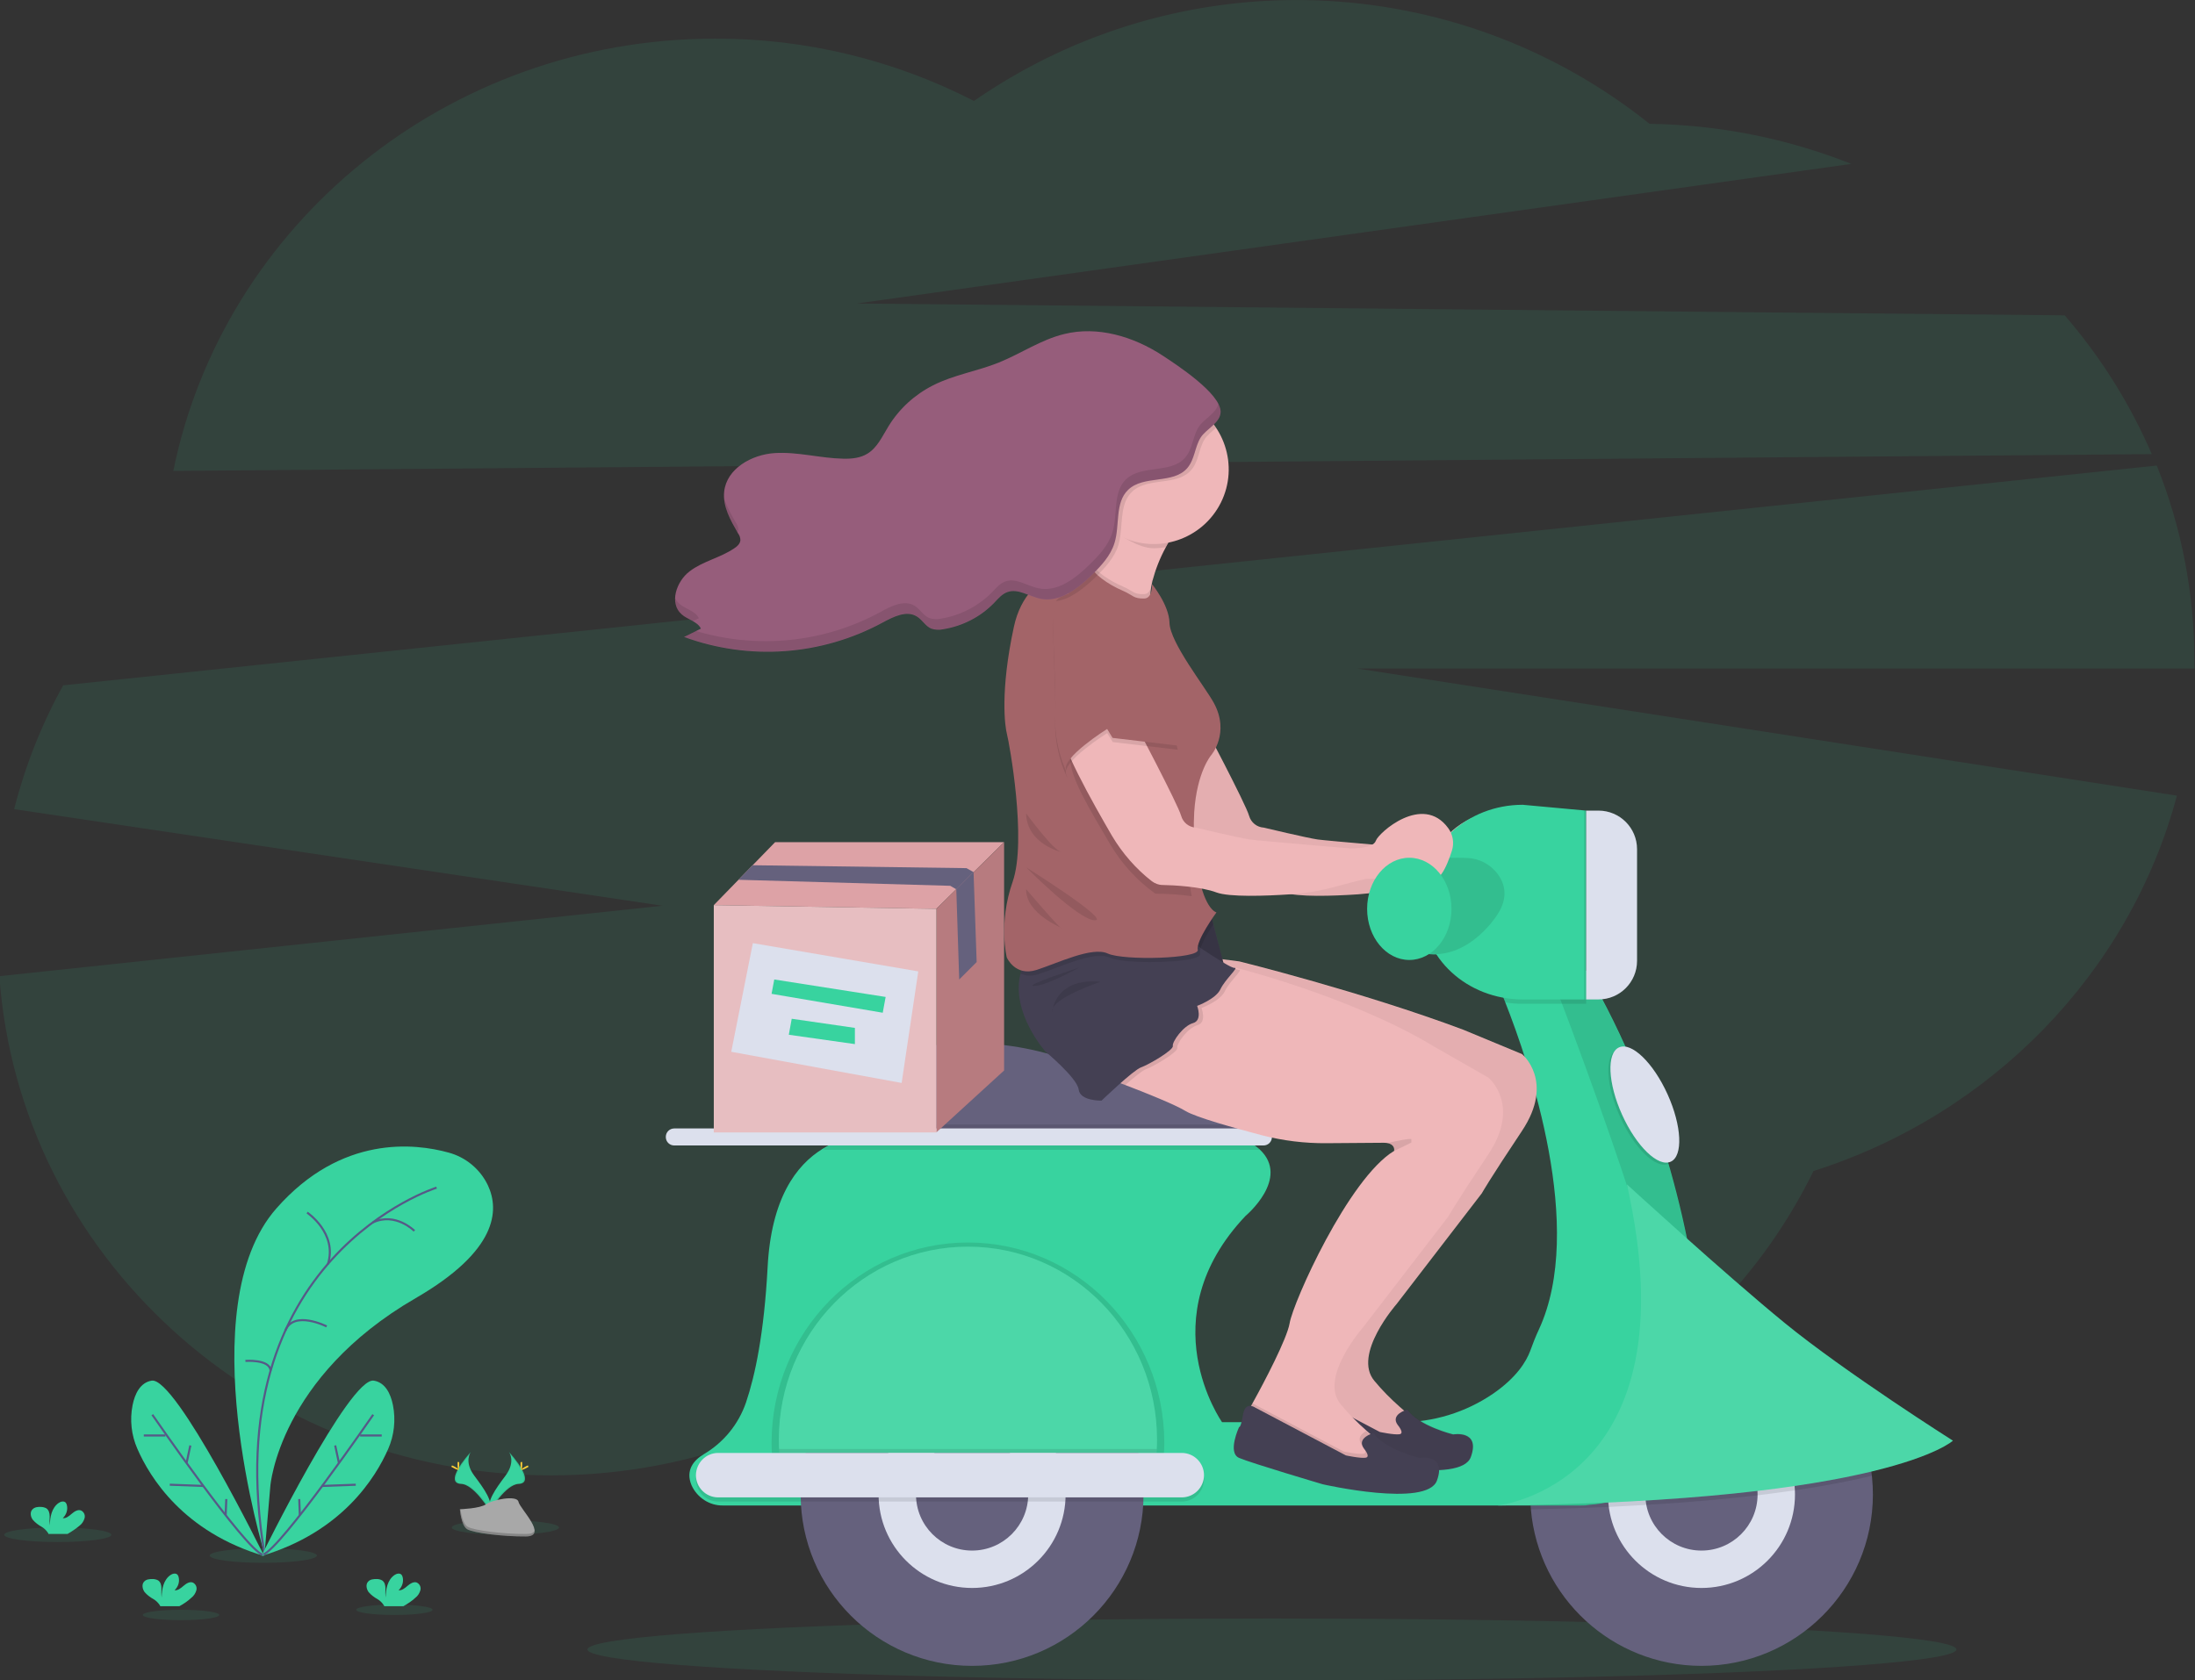 <?xml version="1.0" encoding="utf-8"?>
<!-- Generator: Adobe Illustrator 23.0.3, SVG Export Plug-In . SVG Version: 6.00 Build 0)  -->
<svg version="1.1" id="Layer_1" xmlns="http://www.w3.org/2000/svg" xmlns:xlink="http://www.w3.org/1999/xlink" x="0px" y="0px"
	 viewBox="0 0 1056.3 808.9" style="enable-background:new 0 0 1056.3 808.9;" xml:space="preserve">
<rect x="0" y="0" width="1056.3" height="808.9" fill="#333333" stroke="none"/>
<style type="text/css">
	.st0{opacity:0.1;fill:#38D39F;enable-background:new    ;}
	.st1{fill:#38D39F;}
	.st2{fill:none;stroke:#565987;stroke-miterlimit:10;}
	.st3{opacity:0.1;enable-background:new    ;}
	.st4{fill:#FFD037;}
	.st5{fill:#A8A8A8;}
	.st6{opacity:0.2;enable-background:new    ;}
	.st7{fill:#EFB7B9;}
	.st8{opacity:5.000000e-02;enable-background:new    ;}
	.st9{fill:none;}
	.st10{fill:#65617D;}
	.st11{fill:#DCE0ED;}
	.st12{opacity:0.1;fill:#FFFFFF;enable-background:new    ;}
	.st13{fill:#444053;}
	.st14{fill:#A36468;}
	.st15{fill:#965D7B;}
	.st16{opacity:0.1;}
	.st17{fill:#DDA2A6;}
	.st18{fill:#B77B7F;}
	.st19{opacity:0.3;fill:#FFFFFF;enable-background:new    ;}
</style>
<path class="st0" d="M1035.5,218.6c-10.5-24.3-24.6-46.8-41.9-66.8l-581.3-5.7l478.6-67.2c-30.9-12.3-63.8-18.8-97.1-19.3
	c-94-75.2-226.2-79.6-325.1-11c-38.5-19.8-81.2-30.1-124.4-30c-129.2,0-236.8,89.5-260.9,208.1L1035.5,218.6z"/>
<path class="st0" d="M1056,318c0-32.2-6.1-64-18.1-93.9L30.4,329.9C20,348.7,12.1,368.7,6.8,389.5l312,46.5L-0.3,469.9
	c9.6,134.3,124.7,240.3,265.4,240.3c70.8,0,135.1-26.9,182.8-70.7c47.8,44.7,112.8,72.1,184.3,72.1c106.2,0,197.8-60.5,240.5-147.9
	c85.6-27.2,152.1-95.4,174.9-180.7l-394.5-61.2h403C1056,320.6,1056,319.3,1056,318z"/>
<ellipse class="st0" cx="27.8" cy="738.8" rx="25.8" ry="3.5"/>
<ellipse class="st0" cx="126.7" cy="748.8" rx="25.8" ry="3.5"/>
<ellipse class="st0" cx="243.2" cy="735.3" rx="25.8" ry="3.5"/>
<ellipse class="st0" cx="87.1" cy="777.4" rx="18.4" ry="2.5"/>
<ellipse class="st0" cx="189.8" cy="774.9" rx="18.4" ry="2.5"/>
<path class="st1" d="M127.3,748c0,0-36.2-118.7,5.7-166.3c31.3-35.6,66.9-31.3,82.8-26.9c8.3,2.2,15.3,8,19,15.8
	c5.6,12,4.6,31.5-34.8,54.3c-65.8,38.1-69.9,90.4-69.9,90.4L127.3,748z"/>
<path class="st2" d="M210.1,571.7c0,0-106.8,33.4-82.8,176.4"/>
<path class="st2" d="M147.8,583.7c0,0,14.7,9.9,10,24.8"/>
<path class="st2" d="M199.4,592.5c0,0-9-9.1-19.9-4.1"/>
<path class="st2" d="M157.2,638.5c0,0-15.8-8-19.9,2"/>
<path class="st2" d="M118.1,655.1c0,0,11.8-0.9,12.1,4.7"/>
<path class="st1" d="M125.8,749c0,0,42.4-86.3,54.1-84.4c5.5,0.9,8.1,6.3,9.2,11.8c1.4,7.1,0.6,14.5-2.3,21.1
	C180.8,711.2,164.6,737.5,125.8,749z"/>
<path class="st2" d="M179.6,681c0,0-44.5,64.6-53.1,67.4"/>
<line class="st2" x1="183.7" y1="691" x2="173.3" y2="691"/>
<line class="st2" x1="171.2" y1="714.7" x2="154.9" y2="715.3"/>
<line class="st2" x1="161.3" y1="695.8" x2="163.1" y2="704.2"/>
<line class="st2" x1="144" y1="721.6" x2="144.3" y2="729.3"/>
<path class="st1" d="M127.1,749c0,0-42.4-86.3-54.1-84.4c-5.5,0.9-8.1,6.3-9.2,11.8c-1.4,7.1-0.6,14.4,2.3,21
	C72.1,711.2,88.3,737.5,127.1,749z"/>
<path class="st2" d="M73.3,681c0,0,44.5,64.6,53.1,67.4"/>
<line class="st2" x1="69.2" y1="691" x2="79.6" y2="691"/>
<line class="st2" x1="81.7" y1="714.7" x2="98" y2="715.3"/>
<line class="st2" x1="91.6" y1="695.8" x2="89.8" y2="704.2"/>
<line class="st2" x1="108.9" y1="721.6" x2="108.6" y2="729.3"/>
<path class="st1" d="M199.9,769.1c1.2-0.9,2-2.2,2.4-3.6c0.4-1.5-0.3-3-1.7-3.7c-1.5-0.6-3.2,0.5-4.5,1.6s-2.7,2.3-4.3,2.1
	c1.7-1.6,2.5-3.9,2-6.2c-0.1-0.5-0.3-0.9-0.6-1.3c-0.9-0.9-2.4-0.5-3.4,0.2c-3.3,2.3-4.2,6.8-4.2,10.8c-0.2-1.5-0.2-3-0.1-4.4
	c0-1.5-0.4-3.1-1.7-3.9c-0.8-0.4-1.6-0.6-2.5-0.6c-1.5,0-3.1,0.1-4.1,1.2c-1.3,1.3-0.9,3.6,0.2,5.1c1.2,1.4,2.7,2.5,4.3,3.4
	c1.2,0.7,2.2,1.7,3,2.9c0.1,0.2,0.2,0.3,0.2,0.5h9.2C196.2,772,198.2,770.7,199.9,769.1z"/>
<path class="st1" d="M38.3,734.4c1.2-0.9,2-2.2,2.4-3.6c0.4-1.5-0.3-3-1.7-3.7c-1.6-0.6-3.2,0.5-4.5,1.6s-2.7,2.3-4.3,2.1
	c1.7-1.6,2.5-3.9,2-6.2c-0.1-0.5-0.3-0.9-0.6-1.3c-0.9-0.9-2.4-0.5-3.4,0.2c-3.3,2.3-4.2,6.8-4.2,10.8c-0.2-1.5-0.2-3-0.1-4.4
	c0-1.5-0.4-3.1-1.7-3.9c-0.8-0.4-1.7-0.6-2.5-0.6c-1.5-0.1-3.1,0.1-4.1,1.2c-1.3,1.3-0.9,3.6,0.2,5c1.2,1.4,2.7,2.5,4.3,3.4
	c1.2,0.7,2.2,1.7,3,2.9c0.1,0.2,0.2,0.3,0.2,0.5h9.2C34.6,737.2,36.5,735.9,38.3,734.4z"/>
<path class="st1" d="M92.1,769.1c1.2-0.9,2-2.2,2.4-3.6c0.4-1.5-0.3-3-1.7-3.7c-1.6-0.6-3.2,0.5-4.5,1.6s-2.7,2.3-4.3,2.1
	c1.7-1.6,2.5-3.9,2-6.2c-0.1-0.5-0.3-0.9-0.6-1.3c-0.9-0.9-2.4-0.5-3.4,0.2c-3.3,2.3-4.2,6.8-4.2,10.8c-0.2-1.5-0.2-3-0.1-4.4
	c0-1.5-0.4-3.1-1.7-3.9c-0.8-0.4-1.7-0.6-2.5-0.6c-1.5,0-3.1,0.1-4.1,1.2c-1.3,1.3-0.9,3.6,0.2,5.1c1.2,1.4,2.7,2.5,4.3,3.4
	c1.2,0.7,2.2,1.7,3,2.9c0.1,0.2,0.2,0.3,0.2,0.5h9.2C88.5,772,90.4,770.7,92.1,769.1z"/>
<path class="st1" d="M244.9,698.9c0,0,3.5,4.5-1.6,11.4c-5.1,6.8-9.2,12.6-7.5,16.9c0,0,7.6-12.7,13.8-12.9S251.7,706.5,244.9,698.9
	z"/>
<path class="st3" d="M244.9,698.9c0.3,0.4,0.5,0.9,0.7,1.4c6.1,7.1,9.3,13.8,3.5,13.9c-5.4,0.2-11.9,9.9-13.5,12.3
	c0.1,0.2,0.1,0.4,0.2,0.6c0,0,7.6-12.7,13.8-12.9S251.7,706.5,244.9,698.9z"/>
<path class="st4" d="M251.3,704.7c0,1.6-0.2,2.9-0.4,2.9s-0.4-1.3-0.4-2.9s0.2-0.8,0.4-0.8C251.2,703.8,251.3,703.1,251.3,704.7z"/>
<path class="st4" d="M253.6,706.5c-1.4,0.8-2.6,1.2-2.7,1s0.9-1,2.3-1.7s0.8-0.2,0.9,0S255,705.8,253.6,706.5z"/>
<path class="st1" d="M226.6,698.9c0,0-3.5,4.5,1.6,11.4c5.1,6.8,9.2,12.6,7.5,16.9c0,0-7.6-12.7-13.8-12.9S219.8,706.5,226.6,698.9z
	"/>
<path class="st3" d="M226.6,698.9c-0.3,0.4-0.5,0.9-0.7,1.4c-6.1,7.1-9.3,13.8-3.5,13.9c5.4,0.2,11.9,9.9,13.5,12.3
	c-0.1,0.2-0.1,0.4-0.2,0.6c0,0-7.6-12.7-13.8-12.9S219.8,706.5,226.6,698.9z"/>
<path class="st4" d="M220.2,704.7c0,1.6,0.2,2.9,0.4,2.9s0.4-1.3,0.4-2.9s-0.2-0.8-0.4-0.8C220.3,703.8,220.2,703.1,220.2,704.7z"/>
<path class="st4" d="M218,706.5c1.4,0.8,2.6,1.2,2.7,1s-0.9-1-2.3-1.7s-0.8-0.2-1,0S216.6,705.8,218,706.5z"/>
<path class="st5" d="M221.3,726.5c0,0,9.7-0.3,12.6-2.4s14.9-4.6,15.6-1.2s14.5,16.6,3.6,16.7s-25.4-1.7-28.3-3.5
	S221.3,726.5,221.3,726.5z"/>
<path class="st6" d="M253.3,738.4c-10.9,0.1-25.4-1.7-28.3-3.5c-2.2-1.3-3.1-6.2-3.4-8.4h-0.3c0,0,0.6,7.8,3.5,9.6
	s17.4,3.6,28.3,3.5c3.2,0,4.2-1.2,4.2-2.8C256.8,737.8,255.7,738.4,253.3,738.4z"/>
<ellipse class="st0" cx="612.1" cy="794" rx="329.4" ry="14.9"/>
<path class="st7" d="M578.5,347.3c0,0,21,39.7,22.6,45.4c0.9,3.2,3.7,5.5,7.1,5.7c0,0,20.9,5,25.9,5.7s48.3,4.3,48.3,4.3
	s11,0.3,12.3-3.7c1.2-3.7,22.5-22.9,34.8-6.1c2.3,3.1,3,7.2,1.8,10.9c-2.3,7.2-6.9,18.6-11.9,11.5c-7-10-15.1-7.2-15.1-1.9
	s-11.2,3.4-14.9,4.1c-2,0.4-8.9,2.2-14.8,3.8c-6.9,1.9-14,3-21.1,3.5c-11.8,0.8-29.2,1.4-35.4-0.9c-7.4-2.8-20.4-3.5-26-3.6
	c-1.8,0-3.6-0.7-5.1-1.8c-7.7-6-14.2-13.5-19.3-21.9c-8.7-15-26.5-46.1-25.3-55.1C543.7,338.3,578.5,347.3,578.5,347.3z"/>
<path class="st8" d="M578.5,347.3c0,0,21,39.7,22.6,45.4c0.9,3.2,3.7,5.5,7.1,5.7c0,0,20.9,5,25.9,5.7s48.3,4.3,48.3,4.3
	s11,0.3,12.3-3.7c1.2-3.7,22.5-22.9,34.8-6.1c2.3,3.1,3,7.2,1.8,10.9c-2.3,7.2-6.9,18.6-11.9,11.5c-7-10-15.1-7.2-15.1-1.9
	s-11.2,3.4-14.9,4.1c-2,0.4-8.9,2.2-14.8,3.8c-6.9,1.9-14,3-21.1,3.5c-11.8,0.8-29.2,1.4-35.4-0.9c-7.4-2.8-20.4-3.5-26-3.6
	c-1.8,0-3.6-0.7-5.1-1.8c-7.7-6-14.2-13.5-19.3-21.9c-8.7-15-26.5-46.1-25.3-55.1C543.7,338.3,578.5,347.3,578.5,347.3z"/>
<path class="st9" d="M819.4,647.5c-9.5,10.3-16.5,14.4-16.2,3.5c1-33-57-182.2-57-182.2l17.2-1.3
	C800.8,531.9,814.8,598.3,819.4,647.5z"/>
<path class="st10" d="M901.3,719.5c-0.1,45.6-37.1,82.4-82.6,82.4c-42.7-0.1-78.3-32.8-82-75.4c-0.1-1.3-0.2-2.7-0.3-4v-0.1
	c0-1-0.1-2-0.1-3c0-45.6,36.9-82.5,82.5-82.5C864.3,636.9,901.3,673.8,901.3,719.5L901.3,719.5z"/>
<circle class="st11" cx="818.8" cy="719.4" r="45"/>
<circle class="st10" cx="818.8" cy="719.4" r="27"/>
<path class="st10" d="M602.1,562.7l-198.7,4v-29.3c1.8-23.6,26-31.8,48-34.4c17.2-2,34.6-0.6,51.3,3.8c42.2,11.2,69,13.3,82.2,13.5
	c6,0.1,11.1,4.4,12.2,10.3c0.6,3.3,1.3,7,1.8,10.6c0.4,2.8,0.9,5.6,1.2,8.2C601.4,556.9,602.1,562.7,602.1,562.7z"/>
<path class="st1" d="M760.6,724.7H347.9c-6.5,0.1-12.4-3.8-15.1-9.7c-3.1-7.4,1.2-12.2,5.9-15c9.5-5.6,16.7-14.4,20.3-24.9
	c4.4-13,8.7-33.3,10.4-65.1c1.7-32.9,13.6-49.1,26.5-57l0,0c16.6-10.2,34.8-6.3,34.8-6.3L598,548c3,1.4,5.7,3.1,8.2,5.3
	c14.9,13.9-6.8,32-6.8,32c-46.7,49.3-11.3,99.3-11.3,99.3h85.6c16,0.1,31.6-4.7,44.8-13.7c11.6-8,16-15.7,17.8-20.4
	c1.3-3.6,2.7-7.2,4.3-10.6c22.5-48.7-4.6-128-16.3-157.6c-2.9-7.4-4.8-11.7-4.8-11.7l26.8-2l17-1.3h0.2c37.4,64.5,51.3,130.9,56,180
	c0.4,4.6,0.8,9.1,1.1,13.4c2.1,33.1-22.9,61.6-56,63.7C763.2,724.7,761.9,724.7,760.6,724.7z"/>
<path class="st3" d="M600.3,549.5H403.5v-8.2h195.6C599.5,544,599.9,546.8,600.3,549.5z"/>
<path class="st3" d="M606.3,553.5H397.6c-0.5,0-1.1-0.1-1.6-0.3c16.6-10.2,34.8-6.3,34.8-6.3l167.3,1.3
	C601.1,549.5,603.8,551.3,606.3,553.5z"/>
<path class="st11" d="M324.5,543.2H608c2.3,0,4.1,1.8,4.1,4.1l0,0c0,2.3-1.8,4.1-4.1,4.1H324.5c-2.3,0-4.1-1.8-4.1-4.1l0,0
	C320.4,545,322.2,543.2,324.5,543.2z"/>
<path class="st3" d="M819.4,647.5c-9.5,10.3-16.5,14.4-16.2,3.5c1-33-57-182.2-57-182.2l17.2-1.3
	C800.8,531.9,814.8,598.3,819.4,647.5z"/>
<path class="st3" d="M900.8,710.4c-9.8,2.4-22,4.8-37,7c-5.6,0.8-11.6,1.6-18,2.4c-15.3,1.8-33.1,3.4-53.5,4.6
	c-5.8,0.3-11.8,0.7-18.1,1c-11.7,0.5-24.2,0.9-37.6,1.2l-0.3-4v-0.1c18.7-7.5,48-27.6,52.7-80c42.5-16.4,90.3,4.8,106.7,47.3
	C898.3,696.5,900,703.4,900.8,710.4L900.8,710.4z"/>
<path class="st1" d="M720.8,724.7c0,0,94.7-10.3,62.1-154.6c0,0,46.8,42.9,75.9,66.7s81,56.7,81,56.7S908.8,722.6,720.8,724.7z"/>
<path class="st12" d="M720.8,724.7c0,0,94.7-10.3,62.1-154.6c0,0,46.8,42.9,75.9,66.7s81,56.7,81,56.7S908.8,722.6,720.8,724.7z"/>
<circle class="st10" cx="467.8" cy="719.4" r="82.5"/>
<circle class="st11" cx="467.8" cy="719.4" r="45"/>
<circle class="st10" cx="467.8" cy="719.4" r="27"/>
<path class="st3" d="M560.3,694.6c0-53.3-42.3-96.5-94.5-96.5s-94.5,43.2-94.5,96.5c0,2.3,0.1,4.5,0.2,6.7H560
	C560.2,699.1,560.3,696.9,560.3,694.6z"/>
<path class="st1" d="M556.8,693c0-51.3-40.7-92.9-91-92.9s-91,41.6-91,92.9c0,2.2,0.1,4.3,0.2,6.4h181.6
	C556.7,697.3,556.8,695.1,556.8,693z"/>
<path class="st12" d="M556.8,693c0,1.5,0,3-0.1,4.4c0,0.7-0.1,1.3-0.1,2H375c0-0.7-0.1-1.3-0.1-2c-0.1-1.5-0.1-3-0.1-4.4
	c0-51.3,40.7-92.9,91-92.9S556.8,641.7,556.8,693z"/>
<path class="st3" d="M556.7,697.5c0,0.7-0.1,1.3-0.1,2H375c0-0.7-0.1-1.3-0.1-2H556.7z"/>
<path class="st3" d="M345.6,701.4h223.1c5.9,0,10.7,4.8,10.7,10.7l0,0c0,5.9-4.8,10.7-10.7,10.7H345.6c-5.9,0-10.7-4.8-10.7-10.7
	l0,0C335,706.2,339.7,701.4,345.6,701.4z"/>
<path class="st11" d="M345.6,699.4h223.1c5.9,0,10.7,4.8,10.7,10.7l0,0c0,5.9-4.8,10.7-10.7,10.7H345.6c-5.9,0-10.7-4.8-10.7-10.7
	l0,0C335,704.2,339.7,699.4,345.6,699.4z"/>
<ellipse transform="matrix(0.911 -0.412 0.412 0.911 -149.289 373.089)" class="st3" cx="790.7" cy="532.8" rx="12" ry="30.2"/>
<ellipse transform="matrix(0.911 -0.412 0.412 0.911 -148.789 373.413)" class="st11" cx="791.7" cy="531.8" rx="12" ry="30.2"/>
<path class="st3" d="M763.3,467.5v15.7h-30.5c-2.8,0-5.7-0.2-8.5-0.7c-2.9-7.4-4.8-11.7-4.8-11.7l26.8-2L763.3,467.5z"/>
<path class="st1" d="M763.3,481.1h-30.5c-26.8,0-48.5-20-48.5-44.8v-4.1c0-24.7,21.7-44.8,48.5-44.8l30.5,2.8V481.1z"/>
<path class="st1" d="M713,413.9c0,0,18.3,9.8,7.8,26.3c0,0-12.9,21.1-33.1,19.1l-7.4-45.4C680.3,413.9,704.5,411.7,713,413.9z"/>
<path class="st3" d="M706,413c5.9,0.2,11.3,3.1,14.8,7.8c3.3,4.5,5.2,11.1-0.1,19.3c0,0-12.9,21.1-33.1,19.1l-7.4-45.4
	C680.3,413.9,695.5,412.5,706,413z"/>
<path class="st3" d="M762.3,390.2h5.9c10.3,0,18.6,8.3,18.6,18.6v53.7c0,10.3-8.3,18.6-18.6,18.6h-5.9l0,0V390.2L762.3,390.2z"/>
<path class="st11" d="M763.3,390.2h5.9c10.3,0,18.6,8.3,18.6,18.6v53.7c0,10.3-8.3,18.6-18.6,18.6h-5.9l0,0V390.2L763.3,390.2z"/>
<path class="st7" d="M546.7,506.9c0,0,4.7,1.7,11,4.1c10,3.8,24.1,9.5,29,12.5s23.2,8.1,36.8,11.7c10.1,2.6,20.6,3.9,31.1,3.8
	c10.6-0.1,23.5-0.2,27.1-0.2c0.6,0,1.2,0,1.9,0.1c3.7,0.6,3.6,3.1,3.5,3.7v0.1c-22,13.3-48.7,73-50.3,83
	c-1.3,7.5-12.2,28.3-17.7,38.2c-1.8,3.3-3,5.4-3,5.4l6.7,7.7l19.3,8.7l18.3,8c0,0,19.3,1,19.7,0s0.3-11.3,0.3-11.3
	c-2.4-1.5-4.6-3.2-6.7-5.1c-4.4-3.9-8.6-8.1-12.3-12.6c-10.7-12.7,10.7-37,10.7-37l41-53.3c0,0,3.3-6,19.3-30s0-37,0-37l-28.2-11.7
	c-48.8-18.3-107.8-32.9-107.8-32.9l-0.8-0.1l-12.5-1.6L546.7,506.9z"/>
<path class="st13" d="M672.6,685.9c0,0,3.5,4.1,0.9,4.5s-9.5-1.1-9.5-1.1l-43.6-23c0,0-4.8-3.4-5.9,3.3s-1.9,6-1.9,6
	s-5.8,12.4,0,14.9s40.3,12.7,40.3,12.7s50.1,11.4,54.9-1.8s-8.5-10.9-8.5-10.9s-16.5-4-22.1-12C677.1,678.6,668.9,680.8,672.6,685.9
	z"/>
<path class="st8" d="M732.4,507.6l-28.2-11.7C655.4,477.6,596.4,463,596.4,463l-0.8-0.1l-12.5-1.6l-36.4,45.6c0,0,4.7,1.7,11,4.1
	c10,3.8,24.1,9.5,29,12.5s23.2,8.1,36.8,11.7c10.1,2.6,20.6,3.9,31.1,3.8c10.6-0.1,23.5-0.2,27.1-0.2c0.6,0,1.2,0,1.9,0.1
	c3.7,0.6,3.6,3.1,3.5,3.7v0.1c-22,13.3-48.7,73-50.3,83c-1.3,7.5-12.2,28.3-17.7,38.2l-0.7,1.3c-1.4-0.2-3.3,0.3-3.9,4.1
	c-1.1,6.6-1.9,6-1.9,6s-5.8,12.4,0,14.9s40.3,12.7,40.3,12.7s50.1,11.4,54.9-1.8s-8.5-10.9-8.5-10.9s-16.5-4-22.1-12
	c-0.5,0.1-1,0.3-1.5,0.5c-0.6-0.5-1.2-1-1.9-1.6c-4.4-3.9-8.6-8.1-12.3-12.6c-10.7-12.7,10.7-37,10.7-37l41-53.3c0,0,3.3-6,19.3-30
	S732.4,507.6,732.4,507.6z"/>
<path class="st7" d="M513.1,283.9l1.5,1.9l0.8,1.1l5.3,6.7c0,0,12.7,4.1,23.7,6.7c11.6,2.7,21.4,3.9,13.6-2.6
	c-4.9-4-5.2-10.8-3.4-18.1c1.5-5.6,3.6-11,6.4-16.1c0.4-0.8,0.8-1.5,1.2-2.2c2.5-4.6,5.2-9,8.2-13.3c-7.1-4.9-14.5-9.5-22.1-13.6
	c-9.2-4.7-16.7-6.8-11.9,2.6c3.1,6,2.1,12.7-0.8,19.2c-0.2,0.5-0.5,1-0.7,1.5c-2.6,5-5.7,9.7-9.4,13.9
	C521.7,276,517.6,280.1,513.1,283.9z"/>
<polygon class="st13" points="576.5,436.2 583.3,442.4 589.8,467.6 578.9,467.6 566.8,451.9 "/>
<polygon class="st3" points="566.8,451.9 574.1,461.4 578.9,467.6 589.8,467.6 588.7,463.3 583.9,445 583.3,442.4 576.5,436.2 
	567.2,451.3 "/>
<polygon class="st3" points="566.8,451.9 574.1,461.4 578.9,467.6 589.8,467.6 588.7,463.3 583.9,445 583.3,442.4 576.5,436.2 
	567.2,451.3 "/>
<path class="st7" d="M530.5,518.2c0,0,4.7,1.7,11,4.1c10,3.8,24.1,9.5,29,12.5s23.2,8.1,36.8,11.7c10.1,2.6,20.6,3.9,31.1,3.8
	c10.6-0.1,23.5-0.2,27.1-0.2c0.6,0,1.2,0,1.9,0.1c3.7,0.6,3.6,3.1,3.5,3.7v0.1c-22,13.3-48.7,73-50.3,83
	c-1.3,7.5-12.2,28.3-17.7,38.2c-1.8,3.3-3,5.4-3,5.4l6.7,7.7l19.3,8.7l18.3,8c0,0,19.3,1,19.7,0s0.3-11.3,0.3-11.3
	c-2.4-1.5-4.6-3.2-6.7-5.1c-4.4-3.9-8.6-8.1-12.3-12.6c-10.7-12.7,10.7-37,10.7-37l41-53.3c0,0,3.3-6,19.3-30s0-37,0-37L690.5,504
	c-40-24.3-96.3-38.3-96.3-38.3l-0.8-0.1l-12.5-1.6L530.5,518.2z"/>
<path class="st3" d="M599.8,680.9l6.7,7.7l19.3,8.7l18.3,8c0,0,19.3,1,19.7,0s0.3-11.3,0.3-11.3c-2.4-1.5-4.6-3.2-6.7-5.1
	c-2.1,1.1-4.4,3.2-2.2,6.4c0,0,3.5,4.1,0.9,4.5s-9.5-1.1-9.5-1.1l-43.6-23l-0.3-0.2C601,678.8,599.8,680.9,599.8,680.9z"/>
<path class="st13" d="M656.3,697.2c0,0,3.5,4.1,0.9,4.5s-9.5-1.1-9.5-1.1l-43.6-23c0,0-4.8-3.4-5.9,3.3s-1.9,6-1.9,6
	s-5.8,12.4,0,14.9s40.3,12.7,40.3,12.7s50.1,11.4,54.9-1.8s-8.5-10.9-8.5-10.9s-16.5-4-22.1-12C660.8,689.9,652.7,692.1,656.3,697.2
	z"/>
<path class="st3" d="M533.1,253.6c5.8,4,14.6,10.3,22.1,10.3c1.9,0,3.9-0.2,5.8-0.5c2.8-5.4,5.9-10.6,9.4-15.5c0,0-44-30.7-34-11
	C539.8,243.4,536.5,246.7,533.1,253.6z"/>
<path class="st7" d="M519.3,225.9c0,12.2,6.2,23.6,16.4,30.2c1.1,0.7,2.3,1.4,3.5,2c17.8,8.9,39.4,1.6,48.3-16.1
	c8.9-17.8,1.6-39.4-16.1-48.3s-39.4-1.6-48.3,16.1C520.6,214.8,519.3,220.3,519.3,225.9L519.3,225.9z"/>
<path class="st3" d="M530.5,518.2c0,0,4.7,1.7,11,4.1c4-3.5,8-6.8,9.7-7.5c3.7-1.3,15.7-8.3,15.3-10.3s5-9.7,9.7-11s2-8.3,2-8.3
	s9-3.3,11.2-8s9.1-10.7,6.8-10.3c-1-0.2-2-0.5-2.8-1.1l-12.5-1.6L530.5,518.2z"/>
<path class="st13" d="M503.1,506.2c0,0,15.3,12.7,16,18.3s11,5.3,11,5.3s15.3-14.7,19-16s15.7-8.3,15.3-10.3s5-9.7,9.7-11
	s2-8.3,2-8.3s9-3.3,11.2-8s9.1-10.7,6.8-10.3c-0.7,0.1-2.8-1-5.5-2.6c-3.3-2-7.5-4.7-10.9-7c-3.6-2.4-6.3-4.4-6.3-4.4
	s-1.6-0.3-4.3-0.7c-14.5-2.1-61.8-7.5-72.7,10c-1.5,2.3-2.6,4.8-3.3,7.5C486.3,487.3,503.1,506.2,503.1,506.2z"/>
<path class="st3" d="M519.2,465.8c0,0-15.7,8.8-21.5,8.8C491.8,474.7,519.2,465.8,519.2,465.8z"/>
<path class="st3" d="M529.6,472.6c0,0-23.3,7.8-23.3,14S504.1,470.1,529.6,472.6z"/>
<path class="st3" d="M585.5,437.3l-0.3,0.5C585.3,437.6,585.4,437.4,585.5,437.3z"/>
<path class="st3" d="M513.1,283.9l1.5,1.9l0.8,1.1l5.3,6.7c0,0,12.7,4.1,23.7,6.7c11.6,2.7,21.4,3.9,13.6-2.6
	c-4.9-4-5.2-10.8-3.4-18.1l-0.3-0.5c0,0,0.3,6.7-3.6,6.9c-5.4,0.2-5.4-1.6-10.4-3.7c-6.4-2.7-12.9-7.2-14.8-10.7
	C521.7,276,517.6,280.1,513.1,283.9z"/>
<path class="st3" d="M491.2,468.7c2.7,1.2,5.8,1.2,8.6,0.2c10.3-3.3,26.7-11.4,34.3-7.9c6.1,2.8,30.9,2.7,40,0.4
	c2.3-0.6,3.6-1.3,3.4-2.2c-0.1-1,0-2,0.3-2.9c1.1-3.4,3.9-8.1,6.1-11.4l-0.7-2.5l-6.8-6.2l-9.3,15c-14.5-2.1-61.8-7.5-72.7,10
	C493,463.5,491.9,466.1,491.2,468.7z"/>
<path class="st14" d="M484.5,460.9c0,0,4,9.3,14.3,6s26.7-11.4,34.3-7.9s44.3,2.5,43.3-1.8s9-18,9-18s-5.5-1-8.8-18.8
	c-0.5-2.6-0.9-5.6-1.3-8.9c-0.8-6.9-1-13.8-0.6-20.7c1.3-19.3,8.1-27.2,8.1-27.2s9.3-10.7,1.3-25.3c-4.2-7.7-21.1-29-21.3-38.5
	c-0.2-8.6-8.4-18.6-8.4-18.6s0.3,6.7-3.6,6.9c-5.4,0.2-5.5-1.6-10.4-3.7c-7.3-3.1-14.8-8.5-15.3-12.1c0,0-30.6-1.5-37.2,29.5
	c-6.7,31-4.3,48-3.3,51.7s9.7,51,2.7,71S484.5,460.9,484.5,460.9z"/>
<path class="st3" d="M534.3,406.5c5.5,9.3,12.9,17.4,21.7,23.7c5.9,0,11.7,0.4,17.5,1.2c-0.5-2.6-1-5.6-1.3-8.9
	c-0.8-6.9-1-13.8-0.6-20.7c-1.9-1-3.4-2.7-3.9-4.8c-1.7-5.7-16.5-32.7-16.5-32.7s-34.8-9-36,0C513.9,373.1,525.6,391.5,534.3,406.5z
	"/>
<path class="st7" d="M545.8,347.3c0,0,21,39.7,22.6,45.4c0.9,3.2,3.7,5.5,7.1,5.7c0,0,20.9,5,25.9,5.7s48.4,4.3,48.4,4.3
	s11,0.3,12.3-3.7c1.2-3.7,22.5-22.9,34.8-6.1c2.3,3.1,3,7.2,1.8,10.9c-2.3,7.2-6.9,18.6-11.9,11.5c-7-10-15.1-7.2-15.1-1.9
	s-11.2,3.4-14.9,4.1c-2,0.4-8.9,2.2-14.8,3.8c-6.9,1.9-14,3-21.2,3.5c-11.8,0.8-29.2,1.4-35.4-0.9c-7.4-2.8-20.4-3.5-26-3.6
	c-1.8,0-3.6-0.7-5.1-1.8c-7.7-6-14.2-13.5-19.2-21.9c-8.7-15-26.5-46.1-25.3-55.1C511,338.3,545.8,347.3,545.8,347.3z"/>
<path class="st3" d="M538.8,292.2c0,0,11.3,18.7,16.5,32s11.5,36.7,11.5,36.7l-31.3-3.7l-2.7-4.3c0,0-22.4,14-19.7,20
	c2.7,6-6-9-5.3-26s-2.4-47.3,0-54.7C510.2,284.9,531.5,286.6,538.8,292.2z"/>
<path class="st14" d="M507.8,344.9c-0.7,17,8,32,5.3,26s19.7-20,19.7-20l2.6,4.3l31.3,3.7c0,0-6.3-23.3-11.5-36.7
	c-3.1-7.5-6.7-14.9-10.7-22c-3.2-5.8-5.7-10-5.7-10c-4.3-3.3-13.5-5.3-20.8-4.8c-1.1,0.1-2.3,0.2-3.4,0.4c-3,0.6-5.4,1.7-6.5,3.5
	c-0.2,0.3-0.3,0.6-0.4,0.9C505.4,297.6,508.5,327.9,507.8,344.9z"/>
<path class="st3" d="M493.8,391.5c0,0,13.3,18.3,17.3,18.8C511.1,410.2,494.1,406.5,493.8,391.5z"/>
<path class="st3" d="M493.8,417.5c0,0,25,25.3,33,25.5S493.8,417.5,493.8,417.5z"/>
<path class="st3" d="M493.8,428c0,0,16,18.8,17,18.8S493.6,440.2,493.8,428z"/>
<path class="st3" d="M508.2,289.4c2.6-0.4,5.1-1.2,7.3-2.5c0.9-0.5,1.7-1,2.5-1.5c3.3-2.2,6.3-4.7,9.1-7.5
	c4.6-4.5,9.2-9.4,11.1-15.5c0.4-1.4,0.7-2.9,0.9-4.3c1.1-7.7,0.2-16.2,5.7-21.4c1-1,2.2-1.8,3.5-2.4c7.8-3.7,19.1-1.3,24.9-8
	c3.7-4.2,3.6-10.1,6.4-14.7c1.2-2,3.5-3.7,5.5-5.6c-10.9-16.6-33.2-21.2-49.9-10.3c-16.6,10.9-21.2,33.2-10.3,49.9
	c2.7,4.2,6.3,7.8,10.5,10.5c-0.2,0.5-0.5,1-0.7,1.5c-6.9,14-21.8,26.3-21.8,26.3l1.5,1.9C511.6,286.5,509.2,287.6,508.2,289.4z"/>
<path class="st15" d="M571.3,225.4c-6.8,7.8-21,3.2-28.4,10.4c-6.5,6.2-3.9,17.1-6.6,25.7c-1.9,6.1-6.5,11-11.1,15.5
	c-6.7,6.5-15.3,13.1-24.4,11.3c-5.4-1.1-10.8-5.2-16-3.3c-2.6,0.9-4.5,3.2-6.4,5.2c-6.6,6.8-15.2,11.2-24.6,12.7
	c-1.8,0.4-3.8,0.3-5.6-0.3c-2.8-1.1-4.3-4.2-6.9-5.8c-5-3.2-11.4,0.1-16.6,2.9c-29.4,15.9-64.1,18.4-95.5,6.9l8.1-4
	c-1.7-3.5-6.4-4.3-9.3-6.9c-6.1-5.3-2.5-15.9,3.9-20.7c6.4-4.9,14.8-6.5,21.5-11.1c1.4-0.9,2.7-2.1,2.9-3.8c0-1.2-0.4-2.4-1.1-3.3
	c-3.6-6.3-7.5-13-6.7-20.2c1.2-11,13.2-17.8,24.3-18.5s22,2.5,33,2.7c4,0.1,8.2-0.3,11.6-2.4c4.8-2.9,7.2-8.4,10.1-13.1
	c5.2-8.5,12.6-15.3,21.5-19.8c10-5.1,21.3-6.8,31.7-11c10.6-4.3,20.3-11,31.4-13.7c16.1-4,33.4,1.2,47.3,10.3
	c6.7,4.4,28.1,18.3,28,27.2c-0.1,5.3-7,8.2-9.6,12.3C574.9,215.2,575,221.1,571.3,225.4z"/>
<g class="st16">
	<path d="M354.2,251.7c0.7,1,1.1,2.1,1.1,3.3c0,0.4-0.2,0.8-0.4,1.2c-2.9-5.2-6-10.7-6.5-16.5C349.8,244,352,247.9,354.2,251.7z"/>
	<path d="M327,290.7c3,2.6,7.6,3.3,9.3,6.9l-2.9,1.4c-1.9-0.9-3.8-2-5.5-3.3c-2.2-2-3.4-4.8-3.1-7.8
		C325.4,288.9,326.1,289.9,327,290.7z"/>
	<path d="M423.7,294.6c5.2-2.9,11.6-6.1,16.6-2.9c2.5,1.6,4.1,4.7,6.9,5.8c1.8,0.6,3.7,0.7,5.6,0.3c9.3-1.5,18-6,24.6-12.7
		c1.9-2,3.8-4.3,6.4-5.2c5.2-1.9,10.5,2.2,16,3.3c9.2,1.9,17.7-4.8,24.4-11.3c4.6-4.5,9.2-9.4,11.1-15.5c2.7-8.6,0.1-19.5,6.6-25.7
		c7.5-7.1,21.7-2.6,28.4-10.4c3.7-4.2,3.6-10.1,6.5-14.7c2.4-3.9,8.6-6.6,9.5-11.3c0.7,1.2,1.1,2.6,1.1,4c-0.1,5.3-7,8.2-9.6,12.3
		c-2.8,4.6-2.8,10.5-6.5,14.7c-6.8,7.8-21,3.2-28.4,10.4c-6.5,6.2-3.9,17.1-6.6,25.7c-1.9,6.1-6.5,11-11.1,15.5
		c-6.7,6.5-15.3,13.1-24.4,11.3c-5.4-1.1-10.8-5.2-16-3.3c-2.6,0.9-4.5,3.2-6.4,5.2c-6.6,6.8-15.2,11.2-24.6,12.7
		c-1.8,0.4-3.8,0.3-5.6-0.3c-2.8-1.1-4.3-4.2-6.9-5.8c-5-3.2-11.4,0.1-16.6,2.9c-29.4,15.9-64.1,18.4-95.5,6.9l5.6-2.8
		C364.5,312.6,396.5,309.4,423.7,294.6z"/>
</g>
<path class="st3" d="M670.8,554.1l8.4-4.1v-1.6c0-0.6-6.7,0.7-11.9,1.9C671.1,551,670.9,553.5,670.8,554.1z"/>
<ellipse class="st1" cx="678.2" cy="437.5" rx="20.3" ry="24.6"/>
<polygon class="st17" points="483.2,405.4 450.6,437.5 343.5,435.7 373,405.4 "/>
<polygon class="st18" points="483.2,515.3 483.2,405.4 450.6,437.5 450.6,545.1 "/>
<polygon class="st17" points="343.5,435.7 343.5,545.1 450.6,545.1 450.6,437.5 "/>
<polygon class="st19" points="343.5,435.7 343.5,545.1 450.6,545.1 450.6,437.5 "/>
<polygon class="st11" points="441.9,467.6 362.3,454 351.9,506.3 433.9,521.3 "/>
<polygon class="st1" points="426.2,479.9 372.6,471.5 371.3,478.4 424.8,487.5 "/>
<polygon class="st1" points="411.4,494.8 381,490.4 379.6,498.1 411.4,502.6 "/>
<polygon class="st10" points="470,463.1 468.5,419.8 460.2,428.1 461.6,471.5 "/>
<polygon class="st10" points="362.2,416.5 465.1,417.9 468.5,419.8 460.2,428.1 457.3,426.4 355.4,423.5 "/>
</svg>
